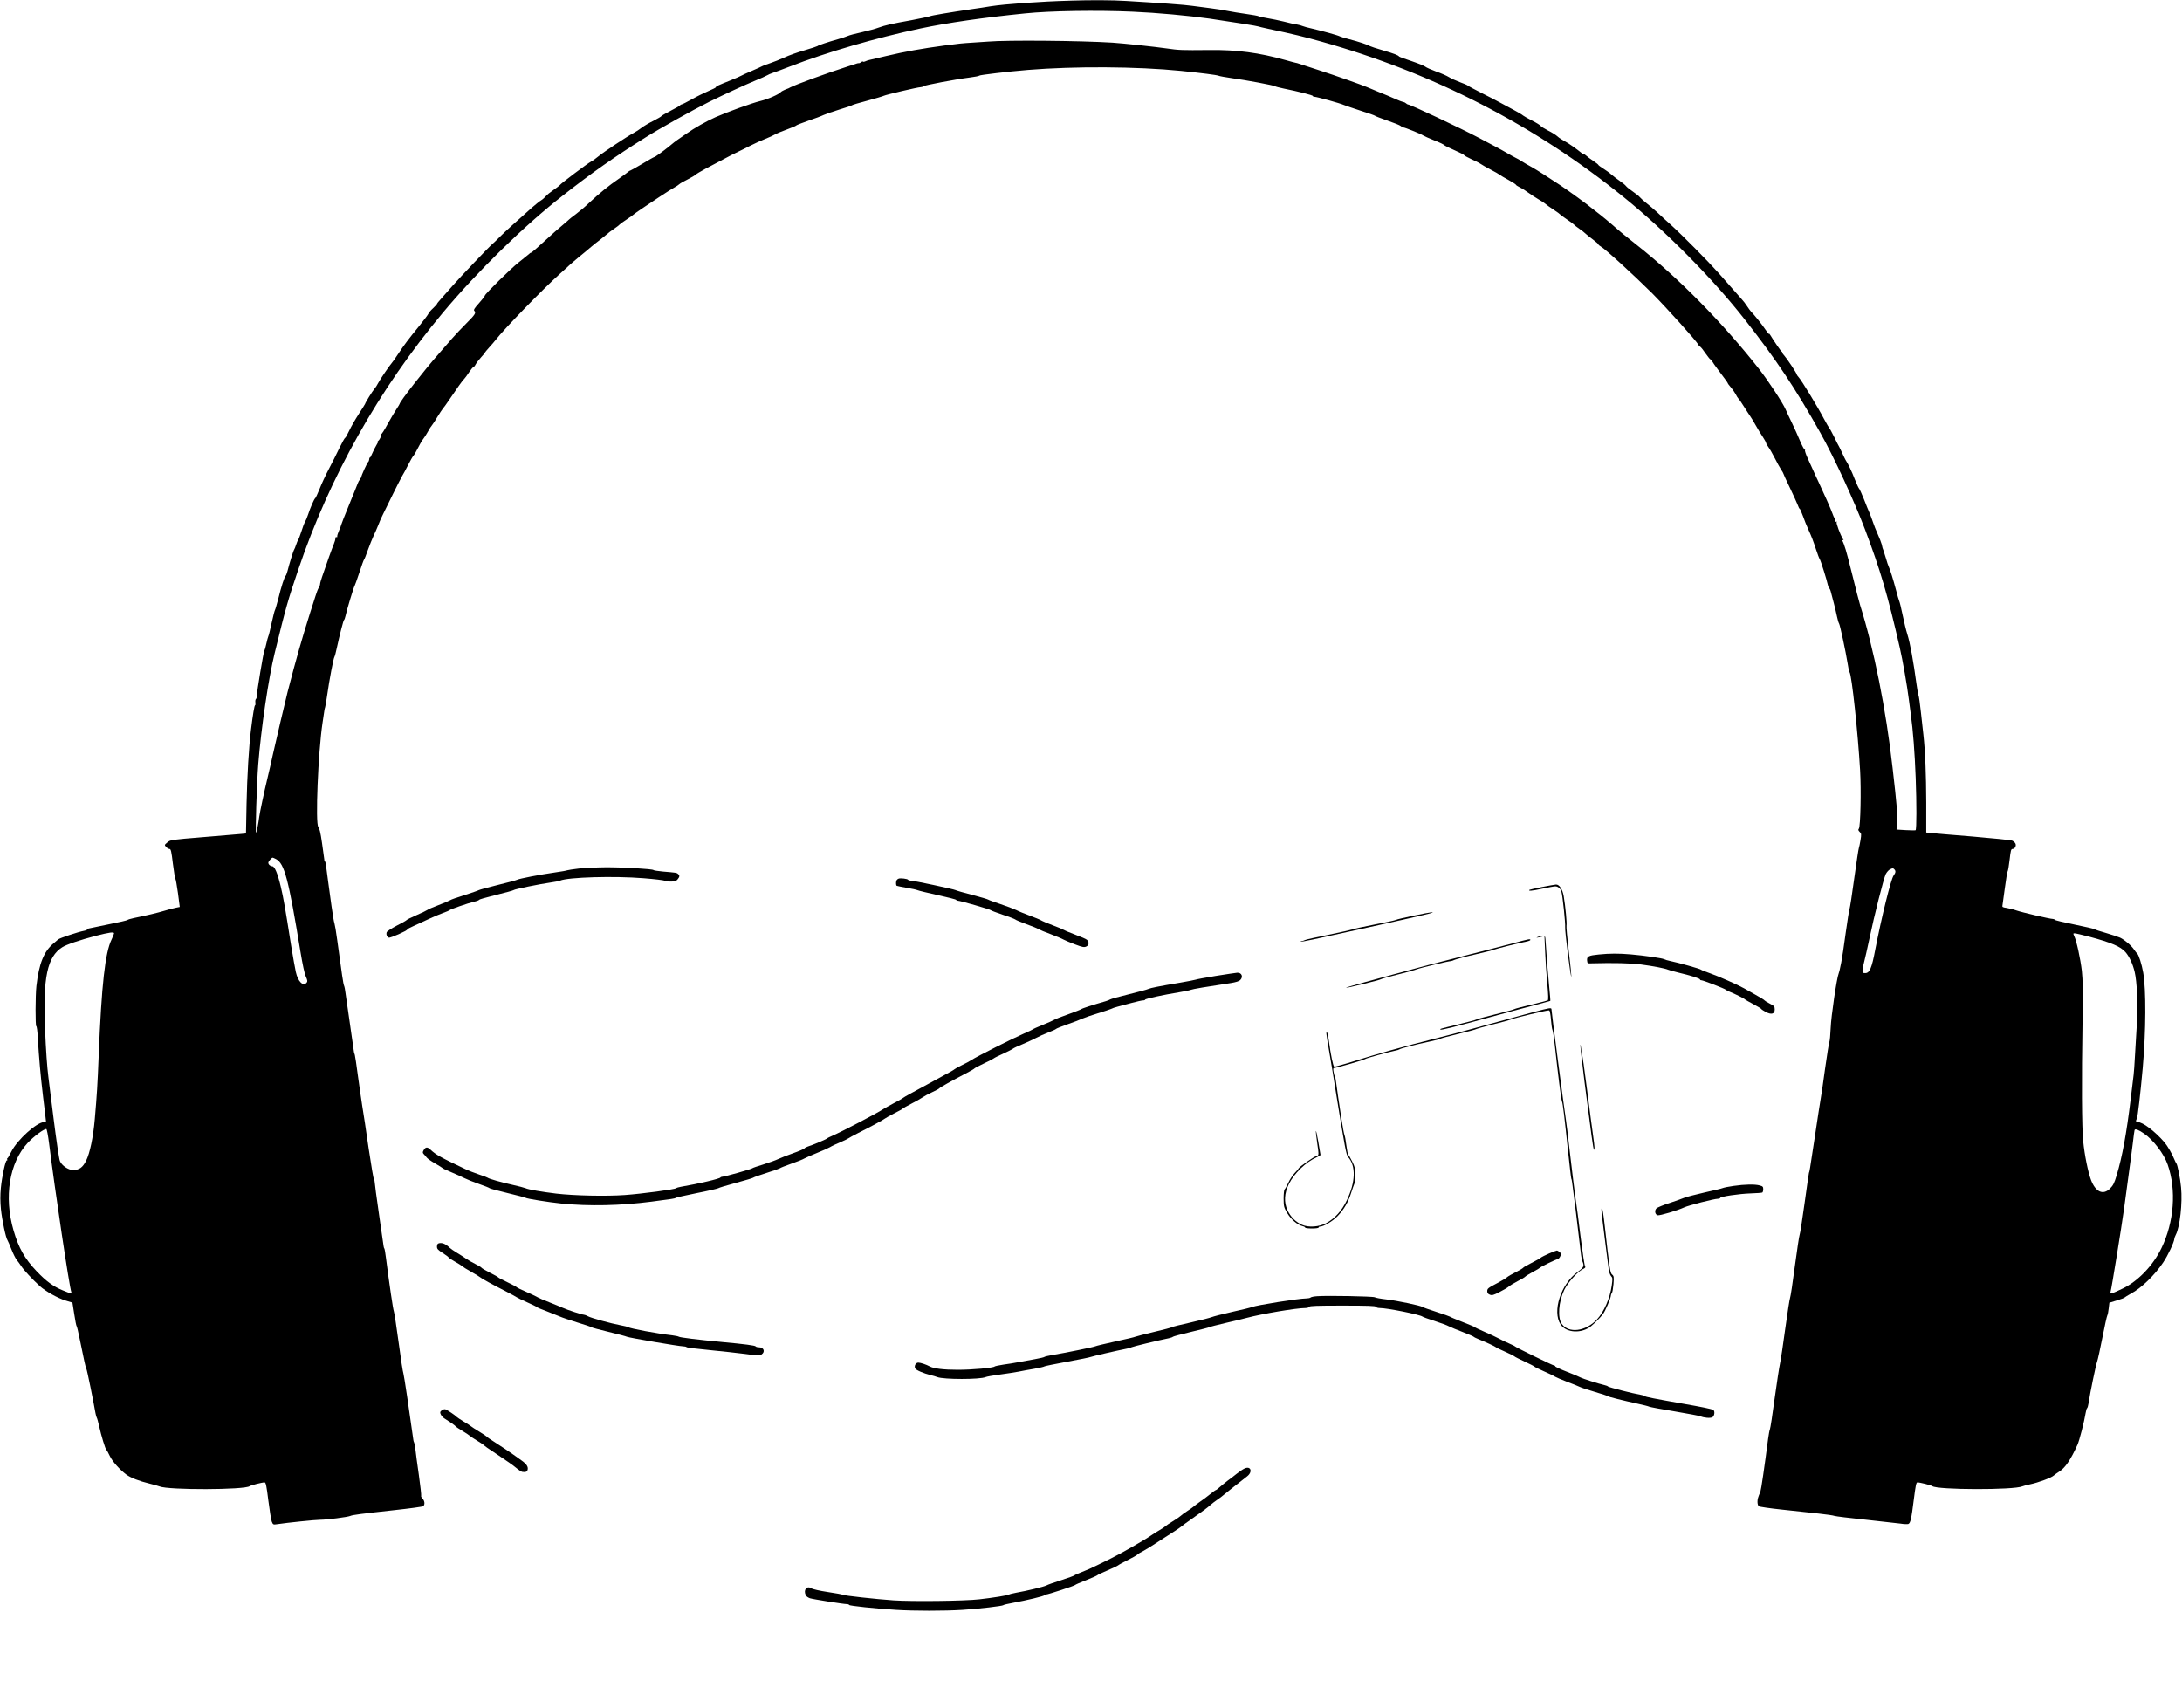 <?xml version="1.0" standalone="no"?>
<!DOCTYPE svg PUBLIC "-//W3C//DTD SVG 20010904//EN"
 "http://www.w3.org/TR/2001/REC-SVG-20010904/DTD/svg10.dtd">
<svg version="1.0" xmlns="http://www.w3.org/2000/svg"
 width="2277pt" height="1782pt" viewBox="0 0 2277 1782"
 preserveAspectRatio="xMidYMid meet">
<g transform="translate(0,1782) scale(0.1,-0.1)"
fill="#000000" stroke="none">
<path d="M11165 17813 c-304 -8 -674 -35 -825 -58 -52 -9 -138 -22 -190 -29
-250 -37 -427 -67 -445 -75 -11 -5 -96 -23 -190 -41 -217 -39 -277 -53 -346
-78 -31 -12 -110 -33 -175 -48 -66 -14 -132 -32 -149 -40 -16 -7 -61 -22 -100
-33 -101 -28 -209 -64 -215 -72 -3 -3 -63 -23 -135 -44 -71 -20 -166 -54 -210
-75 -44 -20 -111 -47 -150 -60 -38 -12 -74 -26 -80 -30 -5 -4 -55 -26 -110
-50 -55 -23 -104 -46 -110 -50 -5 -4 -55 -26 -110 -48 -128 -51 -155 -63 -155
-73 0 -4 -34 -21 -77 -39 -42 -18 -120 -56 -173 -86 -53 -30 -102 -54 -108
-54 -5 0 -12 -4 -14 -8 -1 -5 -46 -31 -98 -57 -52 -27 -97 -53 -98 -57 -2 -5
-41 -27 -85 -50 -45 -22 -99 -54 -121 -71 -21 -17 -60 -42 -86 -56 -72 -39
-316 -201 -367 -244 -24 -20 -57 -44 -73 -52 -37 -19 -324 -235 -328 -247 -2
-4 -32 -27 -65 -50 -34 -23 -71 -53 -81 -66 -11 -13 -32 -32 -48 -42 -16 -9
-59 -44 -96 -76 -184 -163 -282 -252 -333 -303 -30 -31 -66 -65 -80 -77 -38
-32 -326 -334 -414 -434 -44 -50 -99 -112 -122 -138 -24 -26 -43 -50 -43 -54
0 -4 -19 -24 -41 -45 -23 -21 -45 -47 -49 -58 -5 -11 -46 -66 -92 -123 -121
-148 -156 -196 -220 -291 -31 -48 -63 -93 -71 -101 -23 -25 -123 -173 -142
-210 -9 -19 -27 -46 -39 -60 -20 -22 -96 -146 -96 -155 0 -2 -30 -50 -67 -107
-37 -57 -82 -136 -100 -175 -19 -40 -37 -73 -42 -73 -4 0 -31 -48 -60 -107
-28 -60 -79 -160 -112 -223 -33 -63 -76 -155 -95 -205 -20 -49 -40 -92 -45
-95 -11 -7 -51 -99 -74 -170 -10 -30 -24 -64 -31 -75 -8 -12 -25 -56 -38 -99
-14 -43 -29 -83 -34 -89 -5 -7 -15 -30 -22 -52 -7 -22 -16 -44 -20 -50 -8 -10
-50 -145 -70 -225 -7 -25 -15 -47 -20 -50 -11 -8 -45 -112 -75 -235 -16 -60
-31 -114 -35 -120 -4 -5 -20 -66 -35 -135 -15 -69 -30 -132 -35 -141 -4 -8
-13 -42 -20 -74 -7 -32 -16 -66 -21 -74 -10 -18 -79 -433 -79 -474 0 -14 -4
-28 -9 -32 -5 -3 -8 -19 -6 -35 2 -17 1 -30 -3 -30 -7 0 -23 -95 -42 -250 -23
-182 -41 -489 -47 -776 l-6 -312 -51 -5 c-28 -3 -205 -18 -394 -33 -339 -28
-343 -28 -375 -55 -32 -27 -32 -27 -13 -48 11 -12 26 -21 36 -21 13 0 19 -25
34 -152 11 -84 22 -155 26 -158 4 -3 16 -70 27 -150 l19 -145 -40 -8 c-23 -4
-77 -19 -121 -32 -74 -22 -173 -46 -320 -76 -33 -7 -62 -16 -65 -20 -3 -4 -88
-24 -190 -44 -102 -21 -195 -40 -207 -43 -13 -2 -23 -8 -23 -12 0 -4 -16 -11
-34 -14 -60 -11 -254 -76 -268 -89 -7 -7 -29 -25 -48 -41 -102 -84 -153 -211
-180 -446 -11 -100 -12 -420 -1 -420 5 0 12 -51 15 -112 14 -233 28 -390 56
-628 17 -135 30 -249 30 -253 0 -4 -9 -7 -20 -7 -75 0 -279 -184 -341 -307
-19 -38 -37 -70 -42 -71 -4 -2 -5 -8 -1 -13 3 -5 1 -9 -5 -9 -14 0 -50 -166
-62 -287 -7 -76 -7 -142 1 -223 11 -109 51 -301 69 -324 4 -6 23 -49 41 -95
18 -46 43 -95 55 -110 12 -14 34 -44 48 -66 25 -39 115 -136 192 -206 59 -54
187 -126 269 -151 l72 -22 19 -121 c10 -66 21 -122 25 -125 3 -3 16 -54 28
-115 55 -268 64 -311 73 -328 8 -14 71 -325 95 -462 4 -22 10 -44 14 -50 4 -5
15 -46 25 -90 21 -96 64 -238 75 -245 4 -3 21 -32 36 -65 28 -58 102 -141 173
-194 45 -33 135 -68 239 -93 48 -12 96 -25 107 -30 91 -39 892 -37 941 3 11 9
129 39 155 39 13 0 20 -33 39 -187 13 -104 29 -203 36 -222 13 -32 15 -33 56
-27 107 16 399 46 450 46 68 0 285 28 313 40 25 11 101 21 465 61 157 17 291
35 297 41 19 16 15 56 -7 78 -12 12 -18 25 -15 30 3 4 -8 102 -24 217 -16 114
-33 235 -36 268 -4 33 -10 64 -13 70 -3 5 -7 16 -8 25 -43 312 -98 680 -104
695 -5 11 -28 157 -50 325 -23 168 -45 314 -50 325 -8 18 -47 283 -82 555 -6
52 -14 97 -17 100 -3 3 -7 14 -8 25 -2 11 -23 161 -48 333 -25 171 -45 323
-45 336 0 13 -4 26 -8 28 -4 2 -29 147 -55 323 -25 176 -55 376 -67 445 -11
69 -31 213 -46 320 -14 107 -28 202 -31 210 -3 8 -7 22 -9 30 -5 29 -82 566
-89 620 -3 30 -10 64 -15 75 -8 19 -21 104 -71 475 -11 85 -25 164 -29 175 -5
11 -18 90 -30 175 -11 85 -27 200 -35 255 -7 55 -17 126 -21 158 -3 31 -9 57
-13 57 -3 0 -7 10 -7 23 -1 12 -12 90 -24 172 -15 106 -27 154 -38 165 -33 29
-2 784 44 1088 9 59 18 116 19 127 1 11 5 27 8 35 3 8 13 67 22 130 21 151 65
382 75 395 4 6 15 46 24 90 31 142 69 290 76 295 4 3 11 21 15 40 11 55 86
304 95 315 4 6 26 68 50 140 23 71 45 132 49 135 4 3 22 48 40 100 19 52 45
118 58 145 14 28 36 79 50 114 13 36 37 90 53 120 16 31 61 124 101 206 41 83
84 167 96 188 13 20 41 73 63 117 22 43 46 85 53 92 12 14 32 49 70 123 11 22
28 49 38 60 9 11 29 43 44 70 15 28 35 59 45 70 9 11 34 49 55 85 22 36 47 74
56 85 10 11 35 46 56 77 93 138 147 214 164 230 10 10 34 42 54 73 20 30 41
55 46 55 5 0 15 12 23 28 8 15 33 47 55 72 23 24 41 47 41 50 0 3 20 26 43 52
24 26 55 62 69 80 87 113 492 530 668 688 40 36 85 76 99 90 14 13 59 52 99
85 41 33 99 81 130 108 31 26 75 61 97 77 22 17 51 41 65 53 14 13 48 39 75
57 28 19 55 39 60 46 6 6 39 31 75 54 36 24 67 46 70 50 4 5 46 34 120 84 14
9 81 54 150 100 69 46 141 91 160 101 18 10 40 24 48 32 8 8 46 30 85 49 39
20 77 42 85 50 8 8 54 36 103 62 49 26 133 70 187 99 53 29 122 64 152 78 30
14 91 44 135 67 44 22 111 53 150 68 39 15 86 37 105 48 19 11 76 34 125 52
50 18 92 36 95 41 3 4 59 26 125 49 66 22 138 49 160 60 22 10 96 36 165 57
69 20 127 41 130 44 3 4 75 26 160 48 85 23 163 46 172 51 20 11 356 90 384
90 11 0 24 4 30 10 11 11 340 73 484 91 52 7 97 15 100 20 5 7 300 42 505 59
494 40 1137 36 1600 -10 213 -22 371 -42 390 -50 11 -5 72 -16 135 -25 159
-22 442 -75 455 -85 5 -4 46 -15 90 -24 153 -31 305 -69 305 -78 0 -4 7 -8 17
-8 23 0 272 -69 308 -86 17 -7 95 -34 175 -60 80 -25 147 -49 150 -53 3 -4 61
-26 129 -50 67 -23 130 -48 138 -56 8 -8 20 -15 27 -15 16 0 182 -67 210 -85
11 -7 56 -27 98 -44 77 -30 118 -50 128 -62 3 -3 49 -25 103 -49 53 -23 97
-46 97 -50 0 -4 33 -22 72 -40 40 -18 84 -40 98 -50 14 -10 61 -37 105 -60 44
-23 87 -47 95 -54 8 -7 50 -32 93 -55 42 -23 77 -46 77 -50 0 -4 19 -16 43
-28 23 -11 62 -36 87 -55 25 -18 72 -49 104 -68 33 -18 67 -41 75 -49 9 -9 46
-35 83 -59 37 -24 68 -47 70 -51 2 -3 32 -26 68 -50 36 -24 70 -49 75 -55 6
-7 30 -26 55 -43 25 -17 56 -41 70 -55 14 -13 49 -41 78 -62 28 -21 52 -42 52
-47 0 -4 11 -14 24 -21 45 -24 345 -298 539 -491 144 -145 468 -504 476 -530
2 -6 12 -18 23 -25 10 -7 36 -40 58 -73 23 -32 44 -59 48 -59 4 0 16 -14 26
-31 10 -18 50 -72 87 -121 38 -50 69 -93 69 -97 0 -4 14 -23 31 -42 17 -19 39
-50 50 -70 10 -21 24 -43 32 -51 8 -7 33 -45 57 -83 24 -39 54 -83 65 -100 12
-16 38 -60 58 -96 20 -36 52 -89 72 -118 19 -29 35 -58 35 -64 0 -5 10 -24 23
-41 13 -17 43 -69 67 -116 23 -47 54 -101 66 -120 13 -19 24 -38 24 -42 0 -4
31 -72 69 -150 38 -79 74 -160 82 -180 7 -21 16 -38 20 -38 3 0 19 -35 34 -77
15 -43 38 -100 51 -128 40 -88 55 -128 85 -219 16 -49 33 -94 38 -100 10 -12
75 -220 86 -273 4 -18 10 -33 14 -33 4 0 13 -19 18 -42 6 -24 20 -77 31 -118
11 -41 25 -102 32 -135 7 -33 16 -65 21 -71 10 -13 70 -294 90 -419 6 -44 15
-84 20 -90 23 -30 87 -628 110 -1025 12 -206 4 -587 -13 -608 -9 -10 -7 -18 8
-33 19 -18 19 -25 9 -87 -6 -37 -14 -74 -17 -82 -4 -8 -25 -150 -48 -315 -22
-165 -45 -309 -49 -320 -5 -11 -23 -126 -41 -255 -17 -129 -38 -266 -46 -305
-8 -38 -16 -77 -18 -85 -2 -8 -6 -22 -9 -30 -20 -47 -79 -450 -83 -565 -3 -71
-9 -139 -14 -150 -5 -11 -25 -137 -45 -280 -19 -143 -40 -285 -46 -315 -5 -30
-33 -206 -60 -390 -57 -374 -54 -359 -62 -380 -2 -8 -23 -152 -46 -320 -23
-168 -46 -314 -51 -325 -5 -11 -27 -159 -50 -330 -22 -170 -45 -319 -50 -330
-5 -11 -27 -155 -50 -320 -22 -165 -47 -329 -55 -365 -8 -36 -33 -200 -56
-365 -22 -165 -44 -309 -49 -320 -5 -11 -13 -56 -19 -100 -37 -287 -73 -533
-80 -550 -27 -65 -31 -79 -31 -109 0 -19 6 -39 13 -45 8 -6 117 -22 243 -35
126 -14 297 -32 379 -41 83 -9 159 -20 170 -25 11 -4 155 -22 320 -39 165 -18
330 -36 367 -41 36 -6 73 -7 82 -4 22 9 32 50 57 252 19 149 25 182 38 182 26
0 144 -30 155 -39 49 -40 854 -42 941 -2 11 5 47 14 80 21 83 17 219 67 246
91 13 11 37 29 54 39 65 40 120 120 194 282 20 44 71 242 86 335 4 24 10 45
15 48 4 3 11 26 15 52 14 100 76 400 89 433 7 19 32 132 55 250 23 118 46 222
51 231 5 9 12 43 15 75 l7 59 79 24 c43 13 80 27 81 31 2 3 31 21 65 40 107
56 248 192 337 326 49 72 116 215 116 247 0 6 7 25 15 41 43 81 71 334 55 494
-9 100 -38 242 -50 252 -3 3 -12 21 -20 40 -21 55 -71 141 -104 180 -99 114
-225 210 -278 210 -20 0 -23 12 -9 38 9 16 37 262 61 527 34 386 36 819 5 995
-15 86 -48 189 -63 199 -5 3 -19 22 -33 42 -28 42 -99 102 -146 124 -18 8 -84
30 -145 48 -62 17 -115 35 -118 39 -3 4 -98 26 -210 49 -113 23 -206 45 -208
50 -2 5 -11 9 -20 9 -30 0 -325 69 -382 89 -30 11 -76 22 -101 26 -37 5 -46 9
-43 23 2 9 13 91 25 182 12 91 25 170 29 175 5 6 14 61 21 123 11 96 15 112
30 112 25 0 43 35 30 58 -5 10 -20 23 -33 29 -13 6 -198 25 -413 43 -214 17
-411 34 -437 37 l-47 5 0 312 c-1 296 -10 532 -30 711 -5 44 -16 150 -26 235
-9 85 -20 164 -25 175 -4 11 -13 58 -19 105 -35 257 -69 443 -97 530 -13 41
-35 131 -49 200 -14 69 -30 134 -35 145 -5 11 -21 65 -35 120 -29 109 -60 208
-75 240 -6 11 -19 52 -30 90 -12 39 -24 77 -27 85 -8 18 -7 17 -17 60 -5 19
-23 66 -41 105 -18 39 -40 96 -50 126 -10 30 -26 72 -35 94 -10 22 -37 87 -59
145 -23 57 -46 107 -50 110 -5 3 -25 47 -46 99 -32 83 -67 156 -96 201 -5 8
-20 40 -34 70 -14 30 -29 62 -34 70 -6 8 -28 53 -51 100 -23 46 -45 87 -49 90
-4 3 -30 48 -58 100 -63 121 -233 400 -261 430 -12 13 -22 28 -22 32 0 12
-103 167 -129 195 -12 12 -21 26 -21 32 0 5 -4 11 -9 13 -7 3 -84 115 -118
172 -7 12 -13 17 -13 11 0 -5 -17 15 -37 45 -35 53 -118 156 -151 189 -8 9
-27 34 -41 56 -14 22 -40 56 -58 75 -27 30 -106 119 -243 275 -103 116 -374
390 -490 495 -46 41 -111 100 -144 132 -34 31 -86 76 -116 99 -30 24 -61 52
-68 61 -7 10 -40 36 -72 58 -32 22 -65 48 -72 58 -7 10 -35 33 -63 52 -27 18
-67 49 -88 67 -21 19 -60 47 -87 64 -28 17 -50 34 -50 37 0 4 -24 23 -53 42
-28 19 -64 45 -79 59 -16 14 -28 21 -28 17 0 -4 -6 -2 -12 4 -56 46 -141 106
-180 126 -25 13 -59 35 -75 50 -15 14 -59 42 -98 61 -38 20 -74 42 -78 49 -5
8 -45 33 -89 55 -45 23 -87 47 -94 53 -7 7 -49 33 -95 57 -45 24 -109 59 -143
77 -34 19 -119 63 -191 99 -71 36 -137 71 -145 78 -8 7 -47 24 -87 38 -40 15
-91 38 -113 52 -22 14 -83 41 -135 59 -52 19 -101 41 -110 49 -8 8 -72 34
-142 58 -71 23 -130 45 -133 49 -10 14 -48 29 -170 65 -69 20 -129 40 -135 44
-15 12 -120 47 -214 71 -45 11 -90 25 -99 30 -22 12 -186 57 -289 81 -45 10
-90 22 -100 27 -10 5 -38 13 -63 17 -25 3 -85 17 -135 30 -49 12 -126 28 -170
35 -44 7 -84 16 -90 20 -5 4 -64 15 -130 24 -66 9 -151 23 -190 31 -38 8 -124
22 -190 30 -66 8 -149 19 -185 24 -62 10 -363 32 -690 51 -143 9 -362 10 -585
3z m655 -115 c255 -11 581 -41 800 -72 278 -41 503 -77 511 -82 4 -2 49 -13
101 -24 268 -57 370 -82 553 -133 1167 -326 2233 -874 3160 -1625 442 -358
931 -853 1263 -1277 330 -421 529 -720 787 -1180 144 -256 353 -710 467 -1010
160 -423 238 -688 362 -1230 30 -127 79 -409 95 -540 6 -49 16 -121 21 -160
23 -163 41 -398 51 -662 10 -269 10 -535 -1 -547 -3 -2 -49 -2 -102 1 l-97 6
5 76 c6 84 0 167 -46 566 -69 614 -195 1243 -339 1700 -10 33 -49 182 -85 330
-58 234 -80 308 -104 349 -3 5 1 5 9 0 11 -6 10 -3 -2 16 -26 42 -70 161 -63
172 4 7 2 8 -4 4 -8 -4 -12 0 -12 12 0 10 -3 22 -7 25 -3 4 -14 28 -23 54 -17
47 -79 187 -145 328 -19 39 -42 90 -53 115 -11 25 -36 80 -56 123 -20 43 -34
83 -30 90 4 7 3 9 -1 4 -5 -4 -26 34 -48 85 -21 51 -61 140 -89 198 -28 58
-57 119 -64 137 -29 68 -183 302 -278 423 -380 483 -838 948 -1271 1290 -122
96 -183 146 -255 210 -41 36 -104 88 -140 116 -36 27 -70 54 -76 59 -47 40
-233 176 -329 240 -129 86 -257 167 -295 188 -50 28 -81 45 -115 67 -16 11
-43 26 -60 34 -16 8 -55 29 -85 47 -30 18 -89 50 -130 72 -41 22 -118 62 -170
90 -185 98 -714 347 -738 347 -4 0 -13 5 -20 12 -6 6 -20 13 -31 15 -10 1 -47
15 -82 31 -35 16 -111 48 -169 71 -58 24 -114 47 -125 52 -53 23 -321 118
-500 176 -110 36 -207 67 -215 70 -8 3 -22 7 -30 8 -8 1 -55 14 -105 28 -272
77 -512 109 -798 105 -289 -3 -320 -1 -437 16 -125 18 -451 53 -570 61 -336
21 -1101 28 -1300 11 -19 -2 -87 -6 -150 -10 -127 -8 -146 -10 -305 -31 -238
-32 -406 -62 -610 -110 -82 -19 -161 -38 -174 -41 -13 -3 -32 -9 -41 -14 -10
-5 -20 -7 -23 -3 -4 3 -13 1 -21 -6 -8 -6 -18 -11 -22 -10 -5 1 -16 -1 -24 -4
-8 -3 -51 -17 -95 -31 -202 -64 -547 -190 -600 -219 -11 -6 -22 -12 -25 -12
-17 -5 -65 -27 -70 -34 -16 -23 -135 -76 -215 -95 -87 -21 -347 -115 -469
-169 -98 -44 -217 -111 -306 -174 -41 -29 -84 -58 -94 -65 -11 -7 -47 -35 -80
-63 -70 -57 -151 -115 -161 -115 -4 0 -60 -32 -125 -71 -66 -39 -122 -70 -125
-70 -3 1 -13 -6 -22 -14 -10 -9 -54 -41 -98 -72 -105 -72 -200 -150 -301 -244
-44 -43 -110 -98 -145 -124 -35 -26 -66 -50 -69 -54 -3 -3 -34 -31 -70 -61
-36 -30 -70 -59 -76 -65 -176 -161 -254 -230 -254 -222 0 2 -15 -8 -32 -24
-18 -15 -62 -51 -98 -79 -78 -61 -350 -329 -350 -344 0 -6 -28 -42 -61 -79
-46 -51 -59 -71 -50 -80 21 -21 11 -38 -81 -130 -51 -51 -120 -124 -153 -162
-33 -39 -96 -111 -140 -161 -147 -166 -405 -497 -405 -519 0 -3 -15 -27 -32
-53 -18 -26 -60 -98 -94 -159 -33 -62 -64 -110 -69 -105 -4 4 -5 2 -1 -5 7
-12 -11 -52 -29 -65 -5 -4 -7 -8 -2 -8 4 0 -3 -17 -16 -37 -13 -21 -32 -59
-43 -85 -10 -25 -21 -45 -24 -43 -3 2 -7 -6 -7 -17 -1 -12 -6 -24 -10 -27 -11
-8 -73 -144 -73 -159 0 -7 -5 -12 -11 -12 -5 0 -7 -4 -4 -10 3 -5 3 -10 -2
-10 -4 0 -13 -15 -19 -32 -7 -18 -48 -122 -93 -230 -44 -108 -81 -201 -81
-206 0 -5 -10 -31 -22 -58 -12 -27 -21 -55 -19 -63 1 -7 -2 -10 -8 -6 -6 3
-11 -2 -11 -13 0 -11 -7 -37 -16 -58 -16 -37 -81 -218 -124 -346 -11 -32 -20
-64 -20 -73 0 -9 -6 -26 -14 -38 -8 -12 -23 -51 -34 -87 -12 -36 -37 -114 -56
-175 -88 -279 -144 -474 -236 -830 -21 -82 -132 -555 -154 -655 -13 -63 -39
-173 -56 -245 -33 -136 -78 -349 -85 -400 -9 -74 -28 -165 -33 -165 -9 0 7
507 23 715 29 369 107 899 171 1158 120 490 135 542 248 877 325 962 842 1881
1506 2675 359 430 851 911 1258 1228 297 233 533 399 852 599 154 97 492 286
670 375 164 81 375 178 475 219 61 25 119 51 130 58 11 7 38 19 60 26 22 7
101 36 175 65 389 151 897 299 1370 399 276 58 646 112 1085 156 260 27 752
35 1125 18z m-8940 -8843 c88 -46 130 -203 255 -965 22 -133 43 -233 57 -262
17 -39 19 -50 8 -63 -36 -43 -91 11 -113 112 -9 38 -29 156 -47 263 -66 418
-82 509 -110 627 -33 139 -64 213 -89 213 -20 0 -41 19 -41 37 0 13 35 53 45
53 4 0 19 -7 35 -15z m16888 -107 c17 -17 15 -35 -8 -66 -28 -39 -125 -432
-191 -772 -36 -193 -59 -245 -104 -245 -27 0 -30 3 -29 30 1 17 9 57 18 90 9
33 32 137 52 230 52 250 151 640 173 684 11 20 30 42 43 48 30 15 32 15 46 1z
m-18578 -668 c0 -6 -11 -34 -25 -63 -68 -138 -105 -471 -135 -1212 -12 -306
-19 -412 -41 -665 -16 -186 -51 -355 -91 -434 -35 -70 -72 -96 -136 -96 -49 0
-118 47 -137 94 -8 18 -37 215 -65 437 -28 222 -52 420 -55 439 -13 101 -26
280 -35 505 -23 533 24 752 180 850 46 29 183 75 350 119 141 36 190 43 190
26z m20612 -35 c234 -63 325 -102 378 -161 41 -47 77 -126 96 -207 24 -100 35
-342 24 -521 -5 -89 -14 -241 -20 -338 -5 -98 -12 -195 -15 -215 -3 -21 -16
-132 -30 -248 -45 -370 -88 -603 -147 -800 -24 -81 -37 -106 -68 -137 -73 -74
-152 -38 -200 89 -31 83 -67 258 -81 403 -15 142 -17 640 -7 1250 5 312 3 433
-7 527 -15 128 -56 317 -80 365 -12 26 -12 28 5 28 11 0 79 -16 152 -35z
m-21290 -2156 c62 -495 211 -1495 233 -1556 6 -18 6 -18 -90 21 -98 40 -172
94 -273 200 -125 132 -187 241 -241 427 -101 349 -44 704 147 911 65 70 176
152 196 145 5 -2 18 -68 28 -148z m21861 102 c98 -67 208 -211 247 -324 93
-264 68 -599 -65 -873 -87 -180 -243 -343 -400 -419 -118 -57 -139 -63 -131
-38 11 35 115 679 141 868 14 105 36 271 50 370 14 99 32 239 41 310 8 72 17
136 19 142 5 17 42 3 98 -36z"/>
<path d="M6040 8756 c-58 -7 -112 -15 -120 -18 -8 -4 -67 -14 -130 -23 -154
-22 -371 -64 -393 -76 -9 -5 -101 -30 -205 -55 -103 -25 -191 -50 -197 -54 -5
-4 -70 -26 -144 -50 -74 -23 -144 -47 -155 -55 -12 -7 -66 -30 -121 -51 -55
-21 -107 -43 -115 -50 -8 -6 -59 -31 -113 -54 -53 -23 -100 -46 -103 -51 -3
-5 -50 -32 -104 -59 -55 -29 -102 -59 -105 -69 -7 -24 3 -48 22 -56 16 -6 193
72 193 85 0 4 28 20 63 35 34 16 103 47 152 70 50 24 119 53 155 66 36 13 67
26 70 30 7 9 191 73 258 89 28 6 52 15 52 20 0 4 80 27 178 51 97 24 179 46
182 50 6 9 275 64 385 79 44 6 89 15 100 20 83 36 564 50 870 25 116 -9 214
-21 219 -26 6 -5 34 -9 64 -9 44 0 57 4 73 23 22 27 24 41 4 57 -15 13 -19 13
-160 25 -49 5 -92 11 -95 15 -9 12 -322 30 -500 29 -96 -1 -222 -7 -280 -13z"/>
<path d="M9378 8651 c-7 -2 -16 -9 -20 -15 -10 -15 -10 -54 0 -60 4 -2 50 -12
102 -21 52 -8 104 -20 115 -25 11 -5 106 -28 210 -51 105 -23 192 -45 193 -50
2 -5 10 -9 19 -9 23 0 337 -90 343 -99 3 -4 59 -25 124 -47 66 -21 124 -44
130 -49 6 -6 58 -28 116 -49 58 -21 115 -44 127 -52 12 -7 69 -32 128 -53 58
-22 118 -47 133 -56 15 -8 68 -31 119 -50 79 -30 96 -33 118 -23 30 13 33 48
8 70 -10 9 -63 32 -118 52 -55 21 -109 43 -120 50 -11 7 -65 30 -120 50 -55
21 -110 44 -122 52 -13 8 -65 29 -116 48 -51 19 -116 45 -143 59 -27 13 -101
41 -164 62 -63 21 -120 41 -126 46 -6 5 -82 27 -169 50 -86 22 -165 45 -174
50 -18 10 -437 99 -469 99 -11 0 -23 4 -26 9 -6 10 -77 19 -98 12z"/>
<path d="M16090 8563 c-69 -14 -127 -27 -129 -29 -17 -15 24 -12 125 10 65 14
130 26 144 26 28 0 54 -22 64 -55 13 -43 43 -332 39 -367 -5 -37 59 -547 65
-518 1 9 -11 126 -27 262 -16 136 -27 257 -24 268 6 22 -11 201 -29 308 -12
71 -46 123 -81 121 -12 -1 -78 -12 -147 -26z"/>
<path d="M14750 8264 c-91 -19 -172 -38 -181 -43 -8 -5 -112 -28 -230 -50
-118 -23 -221 -46 -230 -51 -9 -4 -119 -29 -245 -55 -126 -25 -237 -50 -246
-55 -10 -6 -26 -10 -35 -11 -10 0 -13 -3 -8 -5 10 -4 126 20 645 135 702 155
776 173 714 170 -10 0 -93 -16 -184 -35z"/>
<path d="M16055 8045 c-38 -14 -19 -13 38 1 l24 5 7 -158 c3 -87 13 -236 22
-332 12 -129 13 -175 5 -181 -7 -3 -85 -24 -174 -45 -89 -21 -166 -41 -172
-45 -5 -5 -95 -29 -200 -55 -104 -26 -194 -50 -200 -55 -5 -4 -91 -27 -190
-51 -188 -45 -192 -46 -183 -54 6 -7 174 35 528 133 140 39 336 91 435 117 99
26 181 49 183 50 2 1 -4 70 -12 151 -12 124 -25 281 -39 494 -2 41 -15 45 -72
25z"/>
<path d="M15780 7974 c-91 -24 -334 -87 -540 -139 -206 -52 -465 -119 -575
-150 -110 -30 -295 -81 -412 -112 -117 -32 -210 -59 -208 -61 5 -6 359 81 365
89 3 4 82 26 175 49 94 23 184 48 200 55 30 13 330 85 354 85 7 0 27 7 44 15
18 7 113 33 212 55 99 23 189 45 200 51 21 9 271 72 338 84 20 4 37 11 37 16
0 13 -11 11 -190 -37z"/>
<path d="M16683 7859 c-105 -10 -125 -20 -121 -62 3 -32 4 -32 53 -30 218 6
404 2 508 -12 131 -17 252 -41 282 -54 11 -5 61 -19 110 -31 124 -29 225 -61
225 -71 0 -5 7 -9 15 -9 18 0 248 -89 255 -99 3 -4 21 -13 40 -21 49 -19 154
-71 160 -80 3 -3 42 -26 88 -50 45 -24 82 -46 82 -50 0 -3 20 -16 43 -29 61
-33 97 -24 97 24 0 31 -5 37 -49 60 -27 13 -52 29 -56 34 -3 6 -47 33 -98 61
-50 28 -103 58 -117 66 -66 37 -265 125 -350 155 -52 18 -97 36 -100 40 -6 8
-236 73 -320 90 -30 6 -59 15 -65 19 -14 10 -205 38 -345 50 -130 11 -217 11
-337 -1z"/>
<path d="M12690 7636 c-107 -18 -202 -35 -210 -39 -8 -3 -82 -18 -165 -32
-224 -38 -308 -55 -330 -65 -11 -6 -103 -31 -205 -56 -102 -25 -189 -49 -195
-54 -5 -4 -26 -12 -45 -18 -136 -39 -247 -75 -256 -83 -6 -5 -68 -29 -137 -54
-70 -24 -137 -51 -149 -59 -13 -8 -66 -31 -118 -52 -52 -21 -97 -41 -100 -45
-3 -3 -48 -25 -100 -47 -113 -49 -490 -239 -541 -273 -19 -13 -64 -37 -100
-54 -35 -16 -70 -36 -78 -43 -7 -7 -52 -33 -100 -58 -47 -25 -129 -70 -181
-99 -52 -29 -131 -72 -175 -95 -44 -24 -82 -46 -85 -50 -3 -4 -43 -27 -90 -51
-47 -25 -98 -54 -114 -64 -62 -42 -436 -237 -531 -278 -27 -11 -52 -24 -55
-28 -5 -7 -156 -71 -200 -84 -13 -4 -30 -13 -36 -20 -7 -7 -61 -30 -121 -51
-59 -21 -128 -48 -153 -60 -25 -12 -94 -37 -155 -56 -60 -18 -112 -36 -115
-40 -7 -8 -288 -88 -312 -88 -9 0 -18 -4 -20 -8 -5 -13 -226 -65 -413 -97 -22
-4 -44 -10 -50 -15 -16 -13 -356 -58 -535 -71 -194 -14 -526 -7 -715 15 -149
18 -291 42 -320 56 -11 5 -72 21 -135 35 -117 26 -251 64 -260 74 -3 3 -43 19
-90 34 -47 16 -112 41 -145 57 -256 121 -307 150 -361 201 -34 33 -54 31 -74
-6 -11 -20 -10 -26 3 -40 9 -9 22 -24 30 -35 7 -10 46 -38 87 -61 41 -24 77
-46 80 -50 3 -4 43 -23 90 -42 47 -20 108 -47 135 -61 28 -14 97 -42 155 -62
58 -20 107 -40 110 -44 3 -4 86 -26 185 -50 99 -24 185 -46 190 -50 13 -10
239 -46 375 -60 284 -29 615 -22 940 20 218 28 245 33 250 39 3 4 102 26 220
50 118 23 220 47 225 51 6 5 89 30 185 56 96 26 177 50 180 54 3 4 66 27 140
50 74 23 137 46 140 49 3 4 55 25 115 46 61 21 124 46 140 56 17 9 75 35 130
57 55 22 116 49 135 60 19 12 68 35 109 52 40 17 79 36 85 41 6 5 52 30 101
55 124 62 268 140 281 152 7 6 49 29 95 53 46 23 86 45 89 50 3 4 44 27 90 51
47 24 99 53 117 66 17 12 62 37 100 54 37 17 71 35 74 40 6 9 128 78 274 154
50 25 92 50 95 55 3 4 46 27 95 50 50 23 97 48 105 54 8 7 53 29 100 50 47 22
92 44 100 51 8 7 55 29 105 49 49 21 112 50 140 65 27 15 84 40 125 56 41 16
78 32 81 37 3 4 57 26 120 48 63 22 132 48 154 59 22 10 94 35 160 55 66 20
128 41 139 46 10 6 42 17 70 24 28 8 94 25 146 39 52 14 105 26 118 26 12 0
22 4 22 8 0 9 188 50 355 77 55 9 109 20 120 25 18 8 166 33 419 71 51 8 86
19 98 31 34 34 16 79 -31 77 -15 -1 -114 -16 -221 -33z"/>
<path d="M15995 7256 c-222 -60 -428 -116 -645 -176 -102 -28 -275 -74 -385
-101 -306 -77 -609 -161 -832 -232 -111 -35 -206 -61 -211 -58 -11 7 -36 129
-53 256 -6 50 -16 94 -20 100 -13 14 -11 -5 17 -170 32 -186 35 -204 83 -505
86 -530 100 -603 119 -624 83 -93 78 -263 -14 -453 -51 -108 -127 -191 -214
-237 -74 -40 -185 -48 -252 -18 -68 30 -121 84 -153 153 -38 85 -33 175 14
271 55 112 178 231 287 279 24 11 44 23 44 27 0 4 -11 68 -24 142 -27 150 -33
141 -11 -15 19 -130 19 -132 -7 -139 -27 -6 -181 -114 -187 -129 -2 -6 -20
-28 -41 -49 -20 -21 -50 -66 -66 -101 -16 -34 -33 -65 -39 -69 -5 -4 -10 -47
-10 -95 1 -84 2 -91 39 -154 40 -66 104 -121 160 -135 14 -3 26 -10 26 -15 0
-5 32 -9 70 -9 40 0 70 4 70 10 0 6 7 10 16 10 37 0 132 57 182 109 67 70 111
145 141 241 13 41 29 85 34 97 6 13 10 55 10 95 0 62 -5 83 -33 138 -18 36
-36 67 -40 70 -5 3 -14 46 -20 95 -6 50 -15 99 -20 110 -5 11 -18 83 -30 160
-11 77 -27 181 -35 230 -7 50 -17 117 -21 150 -3 33 -10 65 -14 70 -4 6 -11
28 -14 50 -6 35 -4 41 11 41 25 1 317 85 323 94 5 7 242 72 310 86 19 3 40 10
45 14 12 10 168 50 315 81 58 12 107 25 110 29 3 4 86 26 185 50 99 24 185 46
190 51 6 4 85 26 175 49 91 22 174 45 185 50 32 16 389 101 401 96 7 -3 15
-43 19 -97 4 -51 11 -100 16 -109 4 -8 15 -76 23 -150 35 -320 67 -576 76
-595 9 -22 25 -153 65 -535 15 -140 29 -262 32 -270 7 -18 4 2 42 -300 17
-135 38 -310 47 -390 8 -80 19 -154 24 -165 25 -58 21 -68 -48 -119 -174 -127
-266 -411 -177 -547 59 -90 220 -99 320 -17 40 33 96 90 122 124 25 32 83 169
83 195 0 8 5 20 10 25 6 6 13 48 17 93 6 76 4 85 -14 100 -21 17 -26 55 -80
534 -9 86 -21 157 -25 157 -11 0 -12 5 27 -305 20 -154 38 -302 42 -330 3 -27
14 -59 24 -71 18 -19 18 -27 8 -99 -18 -132 -81 -276 -155 -355 -117 -125
-295 -147 -366 -46 -46 64 -34 230 25 354 36 76 139 191 193 217 26 12 32 20
25 29 -6 6 -26 142 -46 300 -19 158 -44 347 -55 419 -10 73 -35 274 -55 447
-19 173 -40 340 -45 370 -15 90 -150 1120 -150 1148 0 18 -19 15 -195 -32z"/>
<path d="M16492 6910 c-1 -14 18 -185 43 -380 70 -550 91 -699 98 -707 10 -10
8 31 -8 142 -8 55 -37 271 -63 480 -27 209 -52 387 -55 395 -3 8 -8 33 -10 55
-2 22 -4 29 -5 15z"/>
<path d="M18090 5444 c-52 -7 -104 -18 -115 -23 -11 -5 -96 -25 -190 -46 -93
-21 -188 -46 -210 -55 -22 -10 -92 -34 -155 -55 -63 -20 -123 -45 -134 -55
-23 -22 -15 -65 12 -72 20 -6 211 51 277 82 45 21 314 90 351 90 13 0 24 4 24
8 0 15 198 44 318 48 62 2 117 6 122 9 6 4 10 19 10 35 0 25 -5 31 -37 39 -50
14 -155 12 -273 -5z"/>
<path d="M4573 4843 c-7 -2 -13 -17 -13 -33 0 -23 10 -34 60 -66 33 -21 60
-41 60 -45 0 -4 29 -24 64 -43 36 -20 71 -42 78 -49 7 -7 50 -34 95 -59 45
-25 88 -52 95 -58 15 -14 127 -75 272 -149 54 -28 104 -55 110 -60 6 -5 54
-28 106 -51 52 -23 97 -45 100 -49 3 -5 50 -25 105 -45 54 -21 117 -46 140
-56 22 -10 103 -37 180 -61 77 -23 142 -45 145 -49 3 -4 84 -26 180 -49 96
-23 183 -46 192 -51 19 -10 544 -100 586 -100 16 0 32 -4 38 -9 5 -5 113 -18
239 -30 127 -12 295 -31 374 -41 130 -18 147 -18 168 -5 41 28 24 75 -28 75
-15 0 -30 4 -33 9 -6 10 -113 24 -351 46 -253 24 -439 47 -450 55 -5 4 -37 11
-70 15 -153 17 -441 71 -460 85 -5 4 -41 13 -80 20 -101 19 -305 75 -340 94
-16 9 -35 16 -42 16 -19 0 -173 50 -218 71 -22 10 -87 36 -144 59 -58 22 -109
45 -115 49 -6 5 -58 30 -115 55 -58 25 -107 49 -110 54 -3 4 -46 27 -96 51
-49 23 -92 46 -95 50 -3 5 -42 27 -87 49 -45 23 -84 46 -88 52 -4 6 -34 24
-68 41 -34 17 -75 41 -92 53 -16 12 -58 39 -93 60 -35 21 -71 46 -80 55 -42
42 -85 58 -119 44z"/>
<path d="M16165 4739 c-38 -17 -77 -36 -85 -43 -8 -8 -52 -32 -97 -55 -45 -22
-84 -45 -88 -51 -4 -6 -39 -27 -78 -46 -40 -20 -81 -44 -92 -54 -11 -10 -56
-37 -100 -60 -99 -52 -105 -57 -105 -86 0 -17 8 -28 27 -35 23 -9 38 -5 100
27 40 20 84 46 98 58 14 12 55 37 92 56 38 19 73 40 78 46 6 7 42 29 80 50 39
20 72 40 75 44 8 11 171 90 186 90 12 0 34 37 34 55 0 9 -33 35 -43 35 -7 -1
-43 -14 -82 -31z"/>
<path d="M13745 4293 c-33 -2 -64 -8 -69 -14 -6 -5 -25 -9 -43 -9 -78 0 -525
-71 -568 -90 -11 -5 -103 -28 -205 -50 -102 -23 -198 -48 -215 -55 -16 -7
-115 -32 -220 -56 -104 -23 -192 -45 -195 -49 -3 -4 -86 -26 -185 -49 -99 -24
-187 -46 -195 -50 -9 -5 -103 -27 -210 -50 -107 -24 -202 -46 -211 -51 -16 -8
-310 -68 -449 -91 -41 -7 -77 -16 -80 -19 -3 -4 -48 -15 -100 -24 -52 -10
-129 -24 -170 -31 -41 -8 -113 -20 -160 -26 -47 -7 -87 -16 -90 -19 -11 -15
-235 -35 -385 -35 -150 0 -253 13 -294 36 -35 19 -95 39 -118 39 -27 0 -46
-35 -32 -61 9 -18 87 -51 159 -69 25 -6 57 -15 71 -21 67 -26 445 -26 504 0
11 5 76 17 145 26 69 9 157 23 195 30 39 8 115 22 170 31 55 10 102 21 105 25
3 3 109 25 235 48 127 23 239 46 250 51 17 7 263 64 375 86 19 3 41 10 50 15
13 7 276 71 390 94 19 4 37 11 40 15 3 4 88 27 190 51 102 24 187 46 190 49 3
3 79 23 170 44 91 21 190 44 220 53 162 43 519 103 615 103 18 0 35 6 38 13 3
9 81 12 347 12 266 0 344 -3 348 -12 2 -7 19 -13 38 -13 80 0 423 -69 449 -90
6 -5 62 -25 125 -45 63 -21 131 -45 150 -56 19 -10 85 -37 145 -60 61 -23 112
-46 115 -50 3 -4 28 -16 55 -27 73 -29 169 -74 175 -81 3 -4 45 -25 94 -46 49
-22 94 -44 100 -50 6 -6 54 -30 106 -54 52 -24 97 -47 100 -51 3 -5 48 -27
100 -50 52 -23 106 -48 118 -57 13 -8 70 -32 125 -53 56 -21 116 -45 132 -53
17 -9 89 -32 160 -53 72 -21 132 -41 135 -45 6 -7 160 -45 315 -79 55 -12 107
-25 116 -30 9 -4 128 -27 265 -49 137 -23 258 -46 269 -51 36 -16 103 -22 124
-10 23 12 29 64 10 76 -17 10 -118 31 -309 64 -307 54 -400 72 -405 80 -3 5
-24 11 -48 15 -71 11 -332 78 -337 86 -3 4 -19 11 -35 14 -64 15 -231 68 -250
79 -11 7 -75 34 -142 60 -68 26 -123 52 -123 57 0 5 -6 9 -12 9 -14 0 -400
189 -408 199 -3 4 -30 17 -60 30 -30 13 -80 36 -110 53 -30 16 -98 48 -150 70
-52 22 -97 44 -100 48 -3 4 -61 28 -130 55 -69 27 -127 51 -130 55 -3 3 -66
25 -140 49 -74 24 -140 47 -146 52 -18 14 -266 66 -379 79 -55 6 -109 16 -119
22 -20 10 -491 19 -601 11z"/>
<path d="M4610 3102 c-19 -15 -20 -21 -10 -43 6 -13 22 -31 34 -39 64 -40 112
-74 121 -85 6 -7 38 -29 73 -49 34 -21 68 -43 75 -50 6 -6 40 -29 75 -50 34
-20 68 -43 75 -51 7 -7 46 -35 87 -61 169 -113 209 -141 251 -176 24 -20 51
-37 59 -38 31 -5 48 0 54 16 13 33 -7 65 -63 104 -31 22 -67 48 -81 58 -33 24
-126 86 -207 138 -36 22 -68 45 -71 50 -4 5 -40 29 -81 54 -40 24 -78 49 -85
55 -6 6 -40 28 -76 49 -36 22 -69 44 -75 50 -13 16 -96 71 -117 79 -10 3 -26
-2 -38 -11z"/>
<path d="M12985 2494 c-17 -8 -52 -32 -80 -54 -27 -22 -70 -55 -94 -72 -24
-18 -60 -48 -80 -65 -20 -18 -39 -33 -43 -33 -4 0 -31 -19 -60 -43 -29 -24
-75 -58 -103 -77 -27 -19 -57 -41 -65 -49 -8 -8 -41 -31 -72 -51 -31 -20 -63
-44 -72 -53 -9 -8 -44 -33 -78 -53 -35 -21 -69 -44 -76 -51 -7 -7 -34 -25 -60
-40 -26 -14 -67 -41 -92 -58 -68 -48 -330 -197 -420 -240 -30 -14 -93 -45
-140 -69 -47 -24 -119 -56 -160 -71 -41 -16 -77 -32 -80 -36 -3 -4 -64 -26
-135 -49 -72 -23 -141 -47 -155 -55 -27 -14 -204 -57 -315 -76 -38 -7 -72 -16
-75 -19 -6 -8 -173 -35 -310 -50 -153 -18 -703 -24 -895 -11 -189 13 -514 49
-529 58 -5 4 -76 17 -157 29 -86 13 -157 29 -172 39 -49 31 -87 -19 -57 -75 5
-10 25 -23 42 -29 35 -11 351 -61 385 -61 12 0 23 -4 25 -9 3 -9 266 -37 488
-51 189 -12 506 -12 695 0 173 11 418 40 425 49 3 4 48 15 100 24 146 27 325
70 328 79 2 4 10 8 17 8 20 0 299 91 305 100 3 4 55 27 115 50 61 24 112 47
115 51 3 4 50 27 105 50 55 23 107 48 115 55 8 7 53 31 99 54 46 23 91 48 99
56 8 8 36 26 63 39 27 14 81 47 121 74 40 26 87 57 104 67 65 40 160 103 176
117 9 8 49 38 90 66 127 89 182 130 208 154 14 13 45 37 70 54 25 17 59 42 75
57 26 22 107 86 239 189 62 48 38 114 -29 81z"/>
</g>
</svg>

